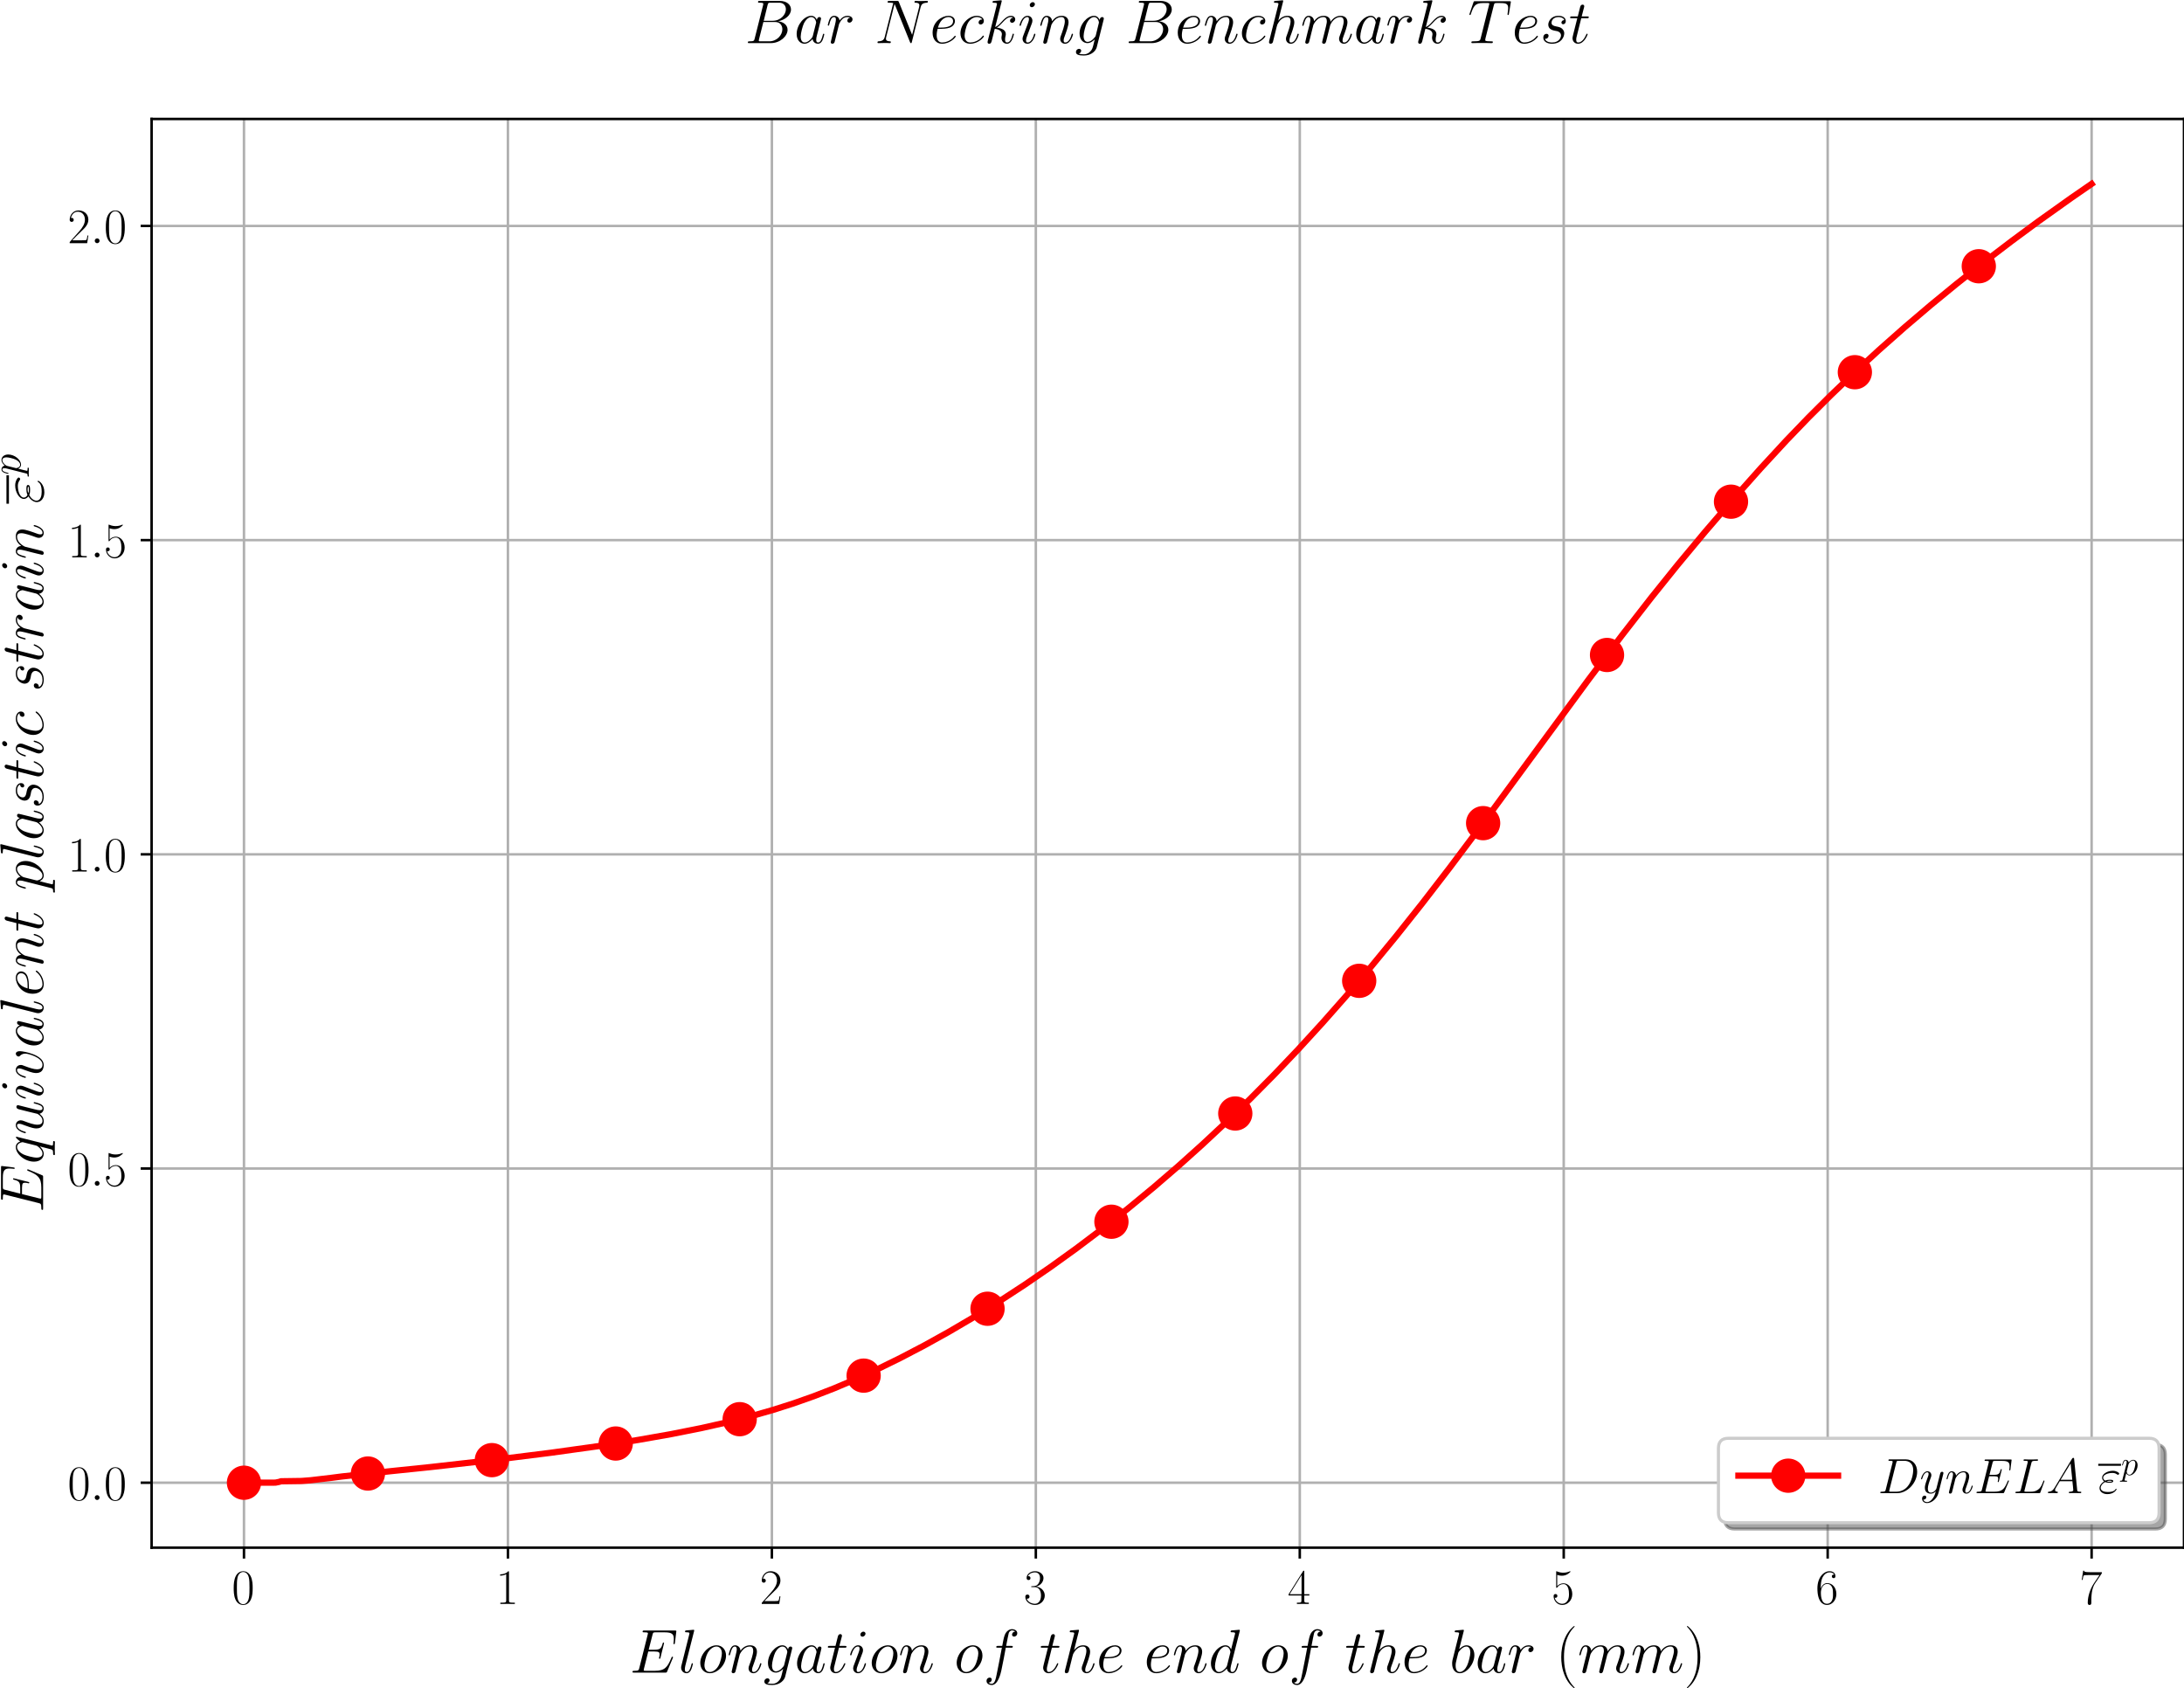 <?xml version="1.0" encoding="utf-8" standalone="no"?>
<!DOCTYPE svg PUBLIC "-//W3C//DTD SVG 1.1//EN"
  "http://www.w3.org/Graphics/SVG/1.1/DTD/svg11.dtd">
<!-- Created with matplotlib (https://matplotlib.org/) -->
<svg height="541.725pt" version="1.1" viewBox="0 0 700.958 541.725" width="700.958pt" xmlns="http://www.w3.org/2000/svg" xmlns:xlink="http://www.w3.org/1999/xlink">
 <defs>
  <style type="text/css">
*{stroke-linecap:butt;stroke-linejoin:round;}
  </style>
 </defs>
 <g id="figure_1">
  <g id="patch_1">
   <path d="M 0 541.725 
L 700.958 541.725 
L 700.958 -0 
L 0 -0 
z
" style="fill:#ffffff;"/>
  </g>
  <g id="axes_1">
   <g id="patch_2">
    <path d="M 48.656 496.665 
L 700.958 496.665 
L 700.958 38.177 
L 48.656 38.177 
z
" style="fill:#ffffff;"/>
   </g>
   <g id="matplotlib.axis_1">
    <g id="xtick_1">
     <g id="line2d_1">
      <path clip-path="url(#pd20a156968)" d="M 78.306 496.665 
L 78.306 38.177 
" style="fill:none;stroke:#b0b0b0;stroke-linecap:square;stroke-width:0.8;"/>
     </g>
     <g id="line2d_2">
      <defs>
       <path d="M 0 0 
L 0 3.5 
" id="m4da514618b" style="stroke:#000000;stroke-width:0.8;"/>
      </defs>
      <g>
       <use style="stroke:#000000;stroke-width:0.8;" x="78.306" xlink:href="#m4da514618b" y="496.665"/>
      </g>
     </g>
     <g id="text_1">
      <!-- $0$ -->
      <defs>
       <path d="M 42 31.844 
C 42 37.969 41.906 48.422 37.703 56.453 
C 34 63.484 28.094 66 22.906 66 
C 18.094 66 12 63.781 8.203 56.562 
C 4.203 49.016 3.797 39.672 3.797 31.844 
C 3.797 26.109 3.906 17.375 7 9.734 
C 11.297 -0.609 19 -2 22.906 -2 
C 27.5 -2 34.5 -0.109 38.594 9.438 
C 41.594 16.375 42 24.5 42 31.844 
z
M 22.906 -0.406 
C 16.5 -0.406 12.703 5.125 11.297 12.75 
C 10.203 18.688 10.203 27.328 10.203 32.953 
C 10.203 40.688 10.203 47.109 11.5 53.234 
C 13.406 61.781 19 64.391 22.906 64.391 
C 27 64.391 32.297 61.672 34.203 53.438 
C 35.5 47.719 35.594 40.984 35.594 32.953 
C 35.594 26.422 35.594 18.375 34.406 12.453 
C 32.297 1.5 26.406 -0.406 22.906 -0.406 
z
" id="CMR17-48"/>
      </defs>
      <g transform="translate(74.404 514.735)scale(0.16 -0.16)">
       <use transform="scale(0.996)" xlink:href="#CMR17-48"/>
      </g>
     </g>
    </g>
    <g id="xtick_2">
     <g id="line2d_3">
      <path clip-path="url(#pd20a156968)" d="M 163.021 496.665 
L 163.021 38.177 
" style="fill:none;stroke:#b0b0b0;stroke-linecap:square;stroke-width:0.8;"/>
     </g>
     <g id="line2d_4">
      <g>
       <use style="stroke:#000000;stroke-width:0.8;" x="163.021" xlink:href="#m4da514618b" y="496.665"/>
      </g>
     </g>
     <g id="text_2">
      <!-- $1$ -->
      <defs>
       <path d="M 26.594 63.797 
C 26.594 65.891 26.5 66 25.094 66 
C 21.203 61.359 15.297 59.891 9.703 59.688 
C 9.406 59.688 8.906 59.688 8.797 59.5 
C 8.703 59.297 8.703 59.094 8.703 57 
C 11.797 57 17 57.594 21 59.984 
L 21 7.297 
C 21 3.797 20.797 2.594 12.203 2.594 
L 9.203 2.594 
L 9.203 0 
C 14 0.094 19 0.188 23.797 0.188 
C 28.594 0.188 33.594 0.094 38.406 0 
L 38.406 2.594 
L 35.406 2.594 
C 26.797 2.594 26.594 3.688 26.594 7.297 
z
" id="CMR17-49"/>
      </defs>
      <g transform="translate(159.119 514.735)scale(0.16 -0.16)">
       <use transform="scale(0.996)" xlink:href="#CMR17-49"/>
      </g>
     </g>
    </g>
    <g id="xtick_3">
     <g id="line2d_5">
      <path clip-path="url(#pd20a156968)" d="M 247.735 496.665 
L 247.735 38.177 
" style="fill:none;stroke:#b0b0b0;stroke-linecap:square;stroke-width:0.8;"/>
     </g>
     <g id="line2d_6">
      <g>
       <use style="stroke:#000000;stroke-width:0.8;" x="247.735" xlink:href="#m4da514618b" y="496.665"/>
      </g>
     </g>
     <g id="text_3">
      <!-- $2$ -->
      <defs>
       <path d="M 41.703 15.469 
L 39.906 15.469 
C 38.906 8.391 38.094 7.188 37.703 6.594 
C 37.203 5.797 30 5.797 28.594 5.797 
L 9.406 5.797 
C 13 9.688 20 16.766 28.5 24.938 
C 34.594 30.719 41.703 37.5 41.703 47.391 
C 41.703 59.188 32.297 66 21.797 66 
C 10.797 66 4.094 56.297 4.094 47.297 
C 4.094 43.391 7 42.891 8.203 42.891 
C 9.203 42.891 12.203 43.484 12.203 46.984 
C 12.203 50.094 9.594 51 8.203 51 
C 7.594 51 7 50.891 6.594 50.688 
C 8.5 59.188 14.297 63.391 20.406 63.391 
C 29.094 63.391 34.797 56.5 34.797 47.391 
C 34.797 38.703 29.703 31.219 24 24.734 
L 4.094 2.297 
L 4.094 0 
L 39.297 0 
z
" id="CMR17-50"/>
      </defs>
      <g transform="translate(243.833 514.735)scale(0.16 -0.16)">
       <use transform="scale(0.996)" xlink:href="#CMR17-50"/>
      </g>
     </g>
    </g>
    <g id="xtick_4">
     <g id="line2d_7">
      <path clip-path="url(#pd20a156968)" d="M 332.45 496.665 
L 332.45 38.177 
" style="fill:none;stroke:#b0b0b0;stroke-linecap:square;stroke-width:0.8;"/>
     </g>
     <g id="line2d_8">
      <g>
       <use style="stroke:#000000;stroke-width:0.8;" x="332.45" xlink:href="#m4da514618b" y="496.665"/>
      </g>
     </g>
     <g id="text_4">
      <!-- $3$ -->
      <defs>
       <path d="M 22.094 34 
C 31 34 34.906 26.141 34.906 17.094 
C 34.906 5.031 28.5 0.391 22.703 0.391 
C 17.406 0.391 8.797 3.016 6.094 10.797 
C 6.594 10.594 7.094 10.594 7.594 10.594 
C 10 10.594 11.797 12.188 11.797 14.797 
C 11.797 17.688 9.594 19 7.594 19 
C 5.906 19 3.297 18.188 3.297 14.484 
C 3.297 5.234 12.297 -2 22.906 -2 
C 34 -2 42.5 6.75 42.5 16.984 
C 42.5 26.844 34.5 34 25 35.094 
C 32.594 36.672 39.906 43.375 39.906 52.391 
C 39.906 60.25 32 66 23 66 
C 13.906 66 5.906 60.344 5.906 52.297 
C 5.906 48.797 8.5 48.188 9.797 48.188 
C 11.906 48.188 13.703 49.484 13.703 52.094 
C 13.703 54.688 11.906 56 9.797 56 
C 9.406 56 8.906 56 8.5 55.797 
C 11.406 62.484 19.297 63.688 22.797 63.688 
C 26.297 63.688 32.906 61.969 32.906 52.297 
C 32.906 49.484 32.5 44.547 29.094 40.219 
C 26.094 36.391 22.703 36.188 19.406 35.891 
C 18.906 35.891 16.594 35.688 16.203 35.688 
C 15.5 35.594 15.094 35.5 15.094 34.797 
C 15.094 34.094 15.203 34 17.203 34 
z
" id="CMR17-51"/>
      </defs>
      <g transform="translate(328.548 514.735)scale(0.16 -0.16)">
       <use transform="scale(0.996)" xlink:href="#CMR17-51"/>
      </g>
     </g>
    </g>
    <g id="xtick_5">
     <g id="line2d_9">
      <path clip-path="url(#pd20a156968)" d="M 417.164 496.665 
L 417.164 38.177 
" style="fill:none;stroke:#b0b0b0;stroke-linecap:square;stroke-width:0.8;"/>
     </g>
     <g id="line2d_10">
      <g>
       <use style="stroke:#000000;stroke-width:0.8;" x="417.164" xlink:href="#m4da514618b" y="496.665"/>
      </g>
     </g>
     <g id="text_5">
      <!-- $4$ -->
      <defs>
       <path d="M 33.594 64.797 
C 33.594 66.891 33.5 67 31.703 67 
L 2 19.594 
L 2 17 
L 27.797 17 
L 27.797 7.188 
C 27.797 3.594 27.594 2.594 20.594 2.594 
L 18.703 2.594 
L 18.703 0 
C 21.906 0.188 27.297 0.188 30.703 0.188 
C 34.094 0.188 39.5 0.188 42.703 0 
L 42.703 2.594 
L 40.797 2.594 
C 33.797 2.594 33.594 3.594 33.594 7.188 
L 33.594 17 
L 43.797 17 
L 43.797 19.594 
L 33.594 19.594 
z
M 28.094 58.172 
L 28.094 19.594 
L 4 19.594 
z
" id="CMR17-52"/>
      </defs>
      <g transform="translate(413.262 514.735)scale(0.16 -0.16)">
       <use transform="scale(0.996)" xlink:href="#CMR17-52"/>
      </g>
     </g>
    </g>
    <g id="xtick_6">
     <g id="line2d_11">
      <path clip-path="url(#pd20a156968)" d="M 501.879 496.665 
L 501.879 38.177 
" style="fill:none;stroke:#b0b0b0;stroke-linecap:square;stroke-width:0.8;"/>
     </g>
     <g id="line2d_12">
      <g>
       <use style="stroke:#000000;stroke-width:0.8;" x="501.879" xlink:href="#m4da514618b" y="496.665"/>
      </g>
     </g>
     <g id="text_6">
      <!-- $5$ -->
      <defs>
       <path d="M 11.406 58.594 
C 12.406 58.188 16.5 56.891 20.703 56.891 
C 30 56.891 35.094 61.891 38 64.688 
C 38 65.484 38 66 37.406 66 
C 37.297 66 37.094 66 36.297 65.594 
C 32.797 64.094 28.703 63 23.703 63 
C 20.703 63 16.203 63.359 11.297 65.484 
C 10.203 66 10 66 9.906 66 
C 9.406 66 9.297 65.891 9.297 63.906 
L 9.297 34.859 
C 9.297 33.016 9.297 32.5 10.297 32.5 
C 10.797 32.5 11 32.703 11.5 33.422 
C 14.703 38.047 19.094 40 24.094 40 
C 27.594 40 35.094 37.734 35.094 20.203 
C 35.094 16.984 35.094 11.188 32.094 6.594 
C 29.594 2.484 25.703 0.391 21.406 0.391 
C 14.797 0.391 8.094 4.984 6.297 12.688 
C 6.703 12.594 7.5 12.391 7.906 12.391 
C 9.203 12.391 11.703 13.094 11.703 16.188 
C 11.703 18.891 9.797 20 7.906 20 
C 5.594 20 4.094 18.594 4.094 15.797 
C 4.094 7.094 11 -2 21.594 -2 
C 31.906 -2 41.703 6.891 41.703 19.797 
C 41.703 32.094 33.906 41.594 24.203 41.594 
C 19.094 41.594 14.797 39.688 11.406 36 
z
" id="CMR17-53"/>
      </defs>
      <g transform="translate(497.977 514.735)scale(0.16 -0.16)">
       <use transform="scale(0.996)" xlink:href="#CMR17-53"/>
      </g>
     </g>
    </g>
    <g id="xtick_7">
     <g id="line2d_13">
      <path clip-path="url(#pd20a156968)" d="M 586.594 496.665 
L 586.594 38.177 
" style="fill:none;stroke:#b0b0b0;stroke-linecap:square;stroke-width:0.8;"/>
     </g>
     <g id="line2d_14">
      <g>
       <use style="stroke:#000000;stroke-width:0.8;" x="586.594" xlink:href="#m4da514618b" y="496.665"/>
      </g>
     </g>
     <g id="text_7">
      <!-- $6$ -->
      <defs>
       <path d="M 10.594 34.344 
C 10.594 58 21.797 63.688 28.297 63.688 
C 30.406 63.688 35.5 63.266 37.5 59.094 
C 35.906 59.094 32.906 59.094 32.906 55.594 
C 32.906 52.891 35.094 52 36.5 52 
C 37.406 52 40.094 52.391 40.094 55.797 
C 40.094 62.297 35.094 66 28.203 66 
C 16.297 66 3.797 53.297 3.797 31.422 
C 3.797 4.016 15.094 -2 23.094 -2 
C 32.797 -2 42 6.734 42 20.234 
C 42 32.828 33.906 42 23.703 42 
C 17.594 42 13.094 37.969 10.594 30.922 
z
M 23.094 0.391 
C 10.797 0.391 10.797 18.938 10.797 22.656 
C 10.797 29.906 14.203 40.391 23.5 40.391 
C 25.203 40.391 30.094 40.391 33.406 33.438 
C 35.203 29.516 35.203 25.375 35.203 20.344 
C 35.203 14.906 35.203 10.875 33.094 6.844 
C 30.906 2.703 27.703 0.391 23.094 0.391 
z
" id="CMR17-54"/>
      </defs>
      <g transform="translate(582.692 514.735)scale(0.16 -0.16)">
       <use transform="scale(0.996)" xlink:href="#CMR17-54"/>
      </g>
     </g>
    </g>
    <g id="xtick_8">
     <g id="line2d_15">
      <path clip-path="url(#pd20a156968)" d="M 671.308 496.665 
L 671.308 38.177 
" style="fill:none;stroke:#b0b0b0;stroke-linecap:square;stroke-width:0.8;"/>
     </g>
     <g id="line2d_16">
      <g>
       <use style="stroke:#000000;stroke-width:0.8;" x="671.308" xlink:href="#m4da514618b" y="496.665"/>
      </g>
     </g>
     <g id="text_8">
      <!-- $7$ -->
      <defs>
       <path d="M 45.094 61.797 
L 45.094 64 
L 21.594 64 
C 9.906 64 9.703 65.094 9.297 67 
L 7.5 67 
L 4.594 48.5 
L 6.406 48.5 
C 6.703 50.406 7.406 55.5 8.594 57.391 
C 9.203 58.188 16.594 58.188 18.297 58.188 
L 40.297 58.188 
L 29.203 41.719 
C 21.797 30.641 16.703 15.672 16.703 2.594 
C 16.703 1.391 16.703 -2 20.297 -2 
C 23.906 -2 23.906 1.391 23.906 2.688 
L 23.906 7.281 
C 23.906 23.656 26.703 34.438 31.297 41.312 
z
" id="CMR17-55"/>
      </defs>
      <g transform="translate(667.406 514.735)scale(0.16 -0.16)">
       <use transform="scale(0.996)" xlink:href="#CMR17-55"/>
      </g>
     </g>
    </g>
    <g id="text_9">
     <!-- $Elongation\ of\ the\ end\ of\ the\ bar\ (mm)$ -->
     <defs>
      <path d="M 69.5 23.266 
C 69.594 23.562 69.906 24.266 69.906 24.656 
C 69.906 25.172 69.5 25.672 68.906 25.672 
C 68.5 25.672 68.297 25.562 68 25.266 
C 67.797 25.172 67.797 24.969 66.906 22.953 
C 61 8.906 56.703 2.891 40.703 2.891 
L 26.094 2.891 
C 24.703 2.891 24.5 2.891 23.906 3 
C 22.797 3.094 22.703 3.297 22.703 4.094 
C 22.703 4.797 22.906 5.406 23.094 6.297 
L 30 34 
L 39.906 34 
C 47.703 34 48.297 32.281 48.297 29.281 
C 48.297 28.281 48.297 27.375 47.594 24.359 
C 47.406 23.969 47.297 23.562 47.297 23.266 
C 47.297 22.562 47.797 22.25 48.406 22.25 
C 49.297 22.25 49.406 22.953 49.797 24.359 
L 55.5 47.438 
C 55.5 47.938 55.094 48.422 54.5 48.422 
C 53.594 48.422 53.5 48.031 53.094 46.656 
C 51.094 39.062 49.094 36.891 40.203 36.891 
L 30.703 36.891 
L 36.906 61.141 
C 37.797 64.594 38 64.891 42.094 64.891 
L 56.406 64.891 
C 68.703 64.891 71.203 61.641 71.203 54.141 
C 71.203 54.047 71.203 51.281 70.797 48.031 
C 70.703 47.641 70.594 47.047 70.594 46.844 
C 70.594 46.062 71.094 45.766 71.703 45.766 
C 72.406 45.766 72.797 46.156 73 47.938 
L 75.094 65.188 
C 75.094 65.484 75.297 66.484 75.297 66.688 
C 75.297 67.797 74.406 67.797 72.594 67.797 
L 23.797 67.797 
C 21.906 67.797 20.906 67.797 20.906 65.984 
C 20.906 64.891 21.594 64.891 23.297 64.891 
C 29.5 64.891 29.5 64.203 29.5 63.109 
C 29.5 62.625 29.406 62.234 29.094 61.141 
L 15.594 7.406 
C 14.703 3.891 14.5 2.891 7.5 2.891 
C 5.594 2.891 4.594 2.891 4.594 1.094 
C 4.594 0 5.203 0 7.203 0 
L 57.406 0 
C 59.594 0 59.703 0.094 60.406 1.688 
z
" id="CMMI12-69"/>
      <path d="M 25.406 66.484 
C 25.5 66.891 25.703 67.484 25.703 67.984 
C 25.703 69 24.703 69 24.5 69 
C 24.406 69 20.797 68.688 19 68.484 
C 17.297 68.391 15.797 68.188 14 68.094 
C 11.594 67.891 10.906 67.797 10.906 65.984 
C 10.906 64.984 11.906 64.984 12.906 64.984 
C 18 64.984 18 64.094 18 63.109 
C 18 62.703 18 62.516 17.5 60.719 
L 5.094 11.422 
C 4.797 10.328 4.594 9.531 4.594 7.953 
C 4.594 2.984 8.297 -1 13.406 -1 
C 16.703 -1 18.906 1.188 20.5 4.266 
C 22.203 7.547 23.594 13.812 23.594 14.203 
C 23.594 14.703 23.203 15.109 22.594 15.109 
C 21.703 15.109 21.594 14.609 21.203 13.109 
C 19.406 6.266 17.594 1 13.594 1 
C 10.594 1 10.594 4.172 10.594 5.562 
C 10.594 5.969 10.594 8.047 11.297 10.828 
z
" id="CMMI12-108"/>
      <path d="M 45.594 27.422 
C 45.594 36.906 39.406 44 30.297 44 
C 17.094 44 4.094 29.625 4.094 15.562 
C 4.094 6.078 10.297 -1 19.406 -1 
C 32.703 -1 45.594 13.359 45.594 27.422 
z
M 19.5 1 
C 14.5 1 10.797 4.984 10.797 11.969 
C 10.797 16.562 13.203 26.734 16 31.719 
C 20.5 39.406 26.094 41.984 30.203 41.984 
C 35.094 41.984 38.906 38 38.906 31.016 
C 38.906 27.031 36.797 16.359 33 10.266 
C 28.906 3.594 23.406 1 19.5 1 
z
" id="CMMI12-111"/>
      <path d="M 20.594 29.219 
C 20.797 29.828 23.297 34.812 27 38 
C 29.594 40.391 33 41.984 36.906 41.984 
C 40.906 41.984 42.297 39 42.297 35.016 
C 42.297 29.328 38.203 17.953 36.203 12.562 
C 35.297 10.172 34.797 8.875 34.797 7.078 
C 34.797 2.594 37.906 -1 42.703 -1 
C 52 -1 55.5 13.656 55.5 14.266 
C 55.5 14.766 55.094 15.156 54.5 15.156 
C 53.594 15.156 53.5 14.859 53 13.156 
C 50.703 4.984 46.906 1 43 1 
C 42 1 40.406 1.094 40.406 4.281 
C 40.406 6.781 41.5 9.766 42.094 11.172 
C 44.094 16.656 48.297 27.828 48.297 33.516 
C 48.297 39.5 44.797 44 37.203 44 
C 28.297 44 23.594 37.703 21.797 35.203 
C 21.5 40.891 17.406 44 13 44 
C 9.797 44 7.594 42.094 5.906 38.703 
C 4.094 35.109 2.703 29.125 2.703 28.719 
C 2.703 28.328 3.094 27.828 3.797 27.828 
C 4.594 27.828 4.703 27.922 5.297 30.219 
C 6.906 36.312 8.703 41.984 12.703 41.984 
C 15 41.984 15.797 40.391 15.797 37.406 
C 15.797 35.203 14.797 31.312 14.094 28.234 
L 11.297 17.453 
C 10.906 15.562 9.797 11.062 9.297 9.266 
C 8.594 6.672 7.5 1.984 7.5 1.484 
C 7.5 0.094 8.594 -1 10.094 -1 
C 11.297 -1 12.703 -0.406 13.5 1.094 
C 13.703 1.594 14.594 5.078 15.094 7.078 
L 17.297 16.062 
z
" id="CMMI12-110"/>
      <path d="M 33.797 12.672 
C 33.406 11.062 33.203 10.672 31.906 9.172 
C 27.797 3.891 23.594 2 20.5 2 
C 17.203 2 14.094 4.578 14.094 11.469 
C 14.094 16.75 17.094 27.922 19.297 32.422 
C 22.203 38 26.703 41.984 30.906 41.984 
C 37.5 41.984 38.797 33.812 38.797 33.219 
L 38.5 31.812 
z
M 40 37.406 
C 38.703 40.297 35.906 44 30.906 44 
C 20 44 7.594 30.328 7.594 15.453 
C 7.594 5.078 13.906 0 20.297 0 
C 25.594 0 30.297 4.188 32.094 6.188 
L 29.906 -2.75 
C 28.5 -8.125 27.906 -10.578 24.297 -14 
C 20.203 -18 16.406 -18 14.203 -18 
C 11.203 -18 8.703 -17.812 6.203 -17.031 
C 9.406 -16.156 10.203 -13.406 10.203 -12.328 
C 10.203 -10.766 9 -9.203 6.797 -9.203 
C 4.406 -9.203 1.797 -11.156 1.797 -14.391 
C 1.797 -18.406 5.906 -20 14.406 -20 
C 27.297 -20 34 -11.844 35.297 -6.562 
L 46.406 37.906 
C 46.703 39.094 46.703 39.297 46.703 39.5 
C 46.703 40.891 45.594 42 44.094 42 
C 41.703 42 40.297 40 40 37.312 
z
" id="CMMI12-103"/>
      <path d="M 30.094 11.859 
C 29.594 10.172 29.594 9.969 28.203 8.078 
C 26 5.281 21.594 1 16.906 1 
C 12.797 1 10.5 4.688 10.5 10.562 
C 10.5 16.062 13.594 27.234 15.5 31.422 
C 18.906 38.406 23.594 41.984 27.5 41.984 
C 34.094 41.984 35.406 33.812 35.406 33.016 
C 35.406 32.922 35.094 31.625 35 31.422 
z
M 36.5 37.406 
C 35.406 40 32.703 44 27.5 44 
C 16.203 44 4 29.422 4 14.656 
C 4 4.781 9.797 -1 16.594 -1 
C 22.094 -1 26.797 3.281 29.594 6.578 
C 30.594 0.688 35.297 -1 38.297 -1 
C 41.297 -1 43.703 0.797 45.5 4.375 
C 47.094 7.75 48.5 13.828 48.5 14.219 
C 48.5 14.719 48.094 15.125 47.5 15.125 
C 46.594 15.125 46.5 14.625 46.094 13.125 
C 44.594 7.266 42.703 1 38.594 1 
C 35.703 1 35.5 3.578 35.5 5.562 
C 35.5 7.859 35.797 8.953 36.703 12.828 
C 37.406 15.312 37.906 17.5 38.703 20.391 
C 42.406 35.312 43.297 38.891 43.297 39.5 
C 43.297 40.891 42.203 42 40.703 42 
C 37.5 42 36.703 38.5 36.5 37.312 
z
" id="CMMI12-97"/>
      <path d="M 20.094 40.094 
L 29.297 40.094 
C 31.203 40.094 32.203 40.094 32.203 41.891 
C 32.203 43 31.594 43 29.594 43 
L 20.797 43 
L 24.5 57.25 
C 24.906 58.625 24.906 58.812 24.906 59.5 
C 24.906 61.094 23.594 62 22.297 62 
C 21.5 62 19.203 61.688 18.406 58.531 
L 14.5 43 
L 5.094 43 
C 3.094 43 2.203 43 2.203 41.094 
C 2.203 40.094 2.906 40.094 4.797 40.094 
L 13.703 40.094 
L 7.094 13.766 
C 6.297 10.266 6 9.266 6 7.969 
C 6 3.281 9.297 -1 14.906 -1 
C 25 -1 30.406 13.562 30.406 14.266 
C 30.406 14.859 30 15.156 29.406 15.156 
C 29.203 15.156 28.797 15.156 28.594 14.75 
C 28.5 14.656 28.406 14.562 27.703 12.969 
C 25.594 7.969 21 1 15.203 1 
C 12.203 1 12 3.484 12 5.688 
C 12 5.781 12 7.672 12.297 8.875 
z
" id="CMMI12-116"/>
      <path d="M 28.297 14.266 
C 28.297 14.766 27.906 15.156 27.297 15.156 
C 26.406 15.156 26.297 14.859 25.797 13.156 
C 23.203 4.078 19.094 1 15.797 1 
C 14.594 1 13.203 1.297 13.203 4.281 
C 13.203 6.984 14.406 9.969 15.5 12.969 
L 22.5 31.516 
C 22.797 32.312 23.5 34.109 23.5 36.016 
C 23.5 40.203 20.5 44 15.594 44 
C 6.406 44 2.703 29.531 2.703 28.719 
C 2.703 28.328 3.094 27.828 3.797 27.828 
C 4.703 27.828 4.797 28.234 5.203 29.625 
C 7.594 38 11.406 41.984 15.297 41.984 
C 16.203 41.984 17.906 41.891 17.906 38.703 
C 17.906 36.109 16.594 32.812 15.797 30.625 
L 8.797 12.062 
C 8.203 10.469 7.594 8.875 7.594 7.078 
C 7.594 2.594 10.703 -1 15.5 -1 
C 24.703 -1 28.297 13.562 28.297 14.266 
z
M 27.5 62.688 
C 27.5 64.188 26.297 66 24.094 66 
C 21.797 66 19.203 63.797 19.203 61.188 
C 19.203 58.688 21.297 57.891 22.5 57.891 
C 25.203 57.891 27.5 60.484 27.5 62.688 
z
" id="CMMI12-105"/>
      <path d="M 44.594 40.094 
C 46.594 40.094 47.406 40.094 47.406 41.984 
C 47.406 43 46.594 43 44.797 43 
L 36.703 43 
C 38.594 53.094 40 60.094 40.797 63.297 
C 41.406 65.688 43.5 67.984 46.094 67.984 
C 48.203 67.984 50.297 67.094 51.297 66.188 
C 47.406 65.797 46.203 62.891 46.203 61.188 
C 46.203 59.188 47.703 58 49.594 58 
C 51.594 58 54.594 59.688 54.594 63.5 
C 54.594 67.688 50.406 70 46 70 
C 41.703 70 37.5 66.797 35.5 62.891 
C 33.703 59.391 32.703 55.828 30.406 43 
L 23.703 43 
C 21.797 43 20.797 43 20.797 41.188 
C 20.797 40.094 21.406 40.094 23.406 40.094 
L 29.797 40.094 
C 28 30.891 23.906 8.516 21.594 -2.062 
C 19.906 -10.703 18.406 -18 13.406 -18 
C 13.094 -18 10.203 -18 8.406 -16.109 
C 13.5 -15.703 13.5 -11.312 13.5 -11.203 
C 13.5 -9.203 12 -8 10.094 -8 
C 8.094 -8 5.094 -9.703 5.094 -13.516 
C 5.094 -17.812 9.5 -20 13.406 -20 
C 23.594 -20 27.797 -1.766 28.906 3.172 
C 30.703 10.797 35.594 37.125 36.094 40.094 
z
" id="CMMI12-102"/>
      <path d="M 28.094 66.484 
C 28.203 66.891 28.406 67.484 28.406 67.984 
C 28.406 69 27.406 69 27.203 69 
C 27.094 69 22.203 68.594 21.703 68.484 
C 20 68.391 18.5 68.188 16.703 68.094 
C 14.203 67.891 13.5 67.797 13.5 65.984 
C 13.5 64.984 14.297 64.984 15.703 64.984 
C 20.594 64.984 20.703 64.109 20.703 63.125 
C 20.703 62.531 20.5 61.734 20.406 61.438 
L 5.906 3.891 
C 5.5 2.391 5.5 2.188 5.5 1.594 
C 5.5 -0.609 7.203 -1 8.203 -1 
C 9.906 -1 11.203 0.297 11.703 1.391 
L 16.203 19.453 
C 16.703 21.641 17.297 23.734 17.797 25.938 
C 18.906 30.125 18.906 30.219 20.797 33.109 
C 22.703 36.016 27.203 41.984 34.906 41.984 
C 38.906 41.984 40.297 39 40.297 35.016 
C 40.297 29.422 36.406 18.547 34.203 12.562 
C 33.297 10.172 32.797 8.875 32.797 7.078 
C 32.797 2.594 35.906 -1 40.703 -1 
C 50 -1 53.5 13.656 53.5 14.266 
C 53.5 14.766 53.094 15.156 52.5 15.156 
C 51.594 15.156 51.5 14.859 51 13.156 
C 48.703 5.188 45 1 41 1 
C 40 1 38.406 1.094 38.406 4.281 
C 38.406 6.875 39.594 10.078 40 11.172 
C 41.797 15.953 46.297 27.734 46.297 33.516 
C 46.297 39.5 42.797 44 35.203 44 
C 29.5 44 24.5 41.297 20.406 36.109 
z
" id="CMMI12-104"/>
      <path d="M 17.906 23 
C 20.594 23 27.406 23.188 32.203 25 
C 39.797 27.906 40.5 33.75 40.5 35.547 
C 40.5 39.984 36.703 44 30.094 44 
C 19.594 44 4.5 34.453 4.5 16.656 
C 4.5 6.25 10.5 -1 19.594 -1 
C 33.203 -1 41.797 9.516 41.797 10.797 
C 41.797 11.391 41.203 11.891 40.797 11.891 
C 40.5 11.891 40.406 11.797 39.5 10.906 
C 33.094 2.484 23.594 1 19.797 1 
C 14.094 1 11.094 5.453 11.094 12.781 
C 11.094 14.172 11.094 16.656 12.594 23 
z
M 13.094 25 
C 17.406 40.484 26.906 41.984 30.094 41.984 
C 34.5 41.984 37.5 39.375 37.5 35.547 
C 37.5 25 21.5 25 17.297 25 
z
" id="CMMI12-101"/>
      <path d="M 50.297 66.484 
C 50.406 66.891 50.594 67.484 50.594 67.984 
C 50.594 69 49.594 69 49.406 69 
C 49.297 69 44.406 68.594 43.906 68.484 
C 42.203 68.391 40.703 68.188 38.906 68.094 
C 36.406 67.891 35.703 67.797 35.703 65.984 
C 35.703 64.984 36.5 64.984 37.906 64.984 
C 42.797 64.984 42.906 64.109 42.906 63.125 
C 42.906 62.531 42.703 61.734 42.594 61.438 
L 36.5 37.406 
C 35.406 40 32.703 44 27.5 44 
C 16.203 44 4 29.422 4 14.656 
C 4 4.781 9.797 -1 16.594 -1 
C 22.094 -1 26.797 3.281 29.594 6.578 
C 30.594 0.688 35.297 -1 38.297 -1 
C 41.297 -1 43.703 0.797 45.5 4.391 
C 47.094 7.781 48.5 13.859 48.5 14.266 
C 48.5 14.766 48.094 15.156 47.5 15.156 
C 46.594 15.156 46.5 14.656 46.094 13.156 
C 44.594 7.281 42.703 1 38.594 1 
C 35.703 1 35.5 3.594 35.5 5.578 
C 35.5 5.984 35.5 8.078 36.203 10.875 
z
M 30.094 11.859 
C 29.594 10.172 29.594 9.969 28.203 8.078 
C 26 5.281 21.594 1 16.906 1 
C 12.797 1 10.5 4.688 10.5 10.562 
C 10.5 16.062 13.594 27.234 15.5 31.422 
C 18.906 38.406 23.594 41.984 27.5 41.984 
C 34.094 41.984 35.406 33.812 35.406 33.016 
C 35.406 32.922 35.094 31.625 35 31.422 
z
" id="CMMI12-100"/>
      <path d="M 23.094 66.484 
C 23.203 66.891 23.406 67.484 23.406 67.984 
C 23.406 69 22.406 69 22.203 69 
C 22.094 69 18.5 68.688 16.703 68.484 
C 15 68.391 13.5 68.188 11.703 68.094 
C 9.297 67.891 8.594 67.797 8.594 65.984 
C 8.594 64.984 9.594 64.984 10.594 64.984 
C 15.703 64.984 15.703 64.109 15.703 63.125 
C 15.703 62.422 14.906 59.562 14.5 57.797 
L 12.094 48.328 
C 11.094 44.391 5.406 21.75 5 19.953 
C 4.5 17.453 4.5 15.75 4.5 14.453 
C 4.5 4.281 10.203 -1 16.703 -1 
C 28.297 -1 40.297 13.859 40.297 28.328 
C 40.297 37.5 35.094 44 27.594 44 
C 22.406 44 17.703 39.703 15.797 37.703 
z
M 16.797 1 
C 13.594 1 10.094 3.391 10.094 11.172 
C 10.094 14.453 10.406 16.359 12.203 23.344 
C 12.5 24.641 14.094 31.016 14.5 32.312 
C 14.703 33.109 20.594 41.984 27.406 41.984 
C 31.797 41.984 33.797 37.609 33.797 32.422 
C 33.797 27.625 31 16.359 28.5 11.172 
C 26 5.781 21.406 1 16.797 1 
z
" id="CMMI12-98"/>
      <path d="M 38.906 41.141 
C 35.797 40.594 34.203 38.391 34.203 36.188 
C 34.203 33.797 36.094 32.984 37.5 32.984 
C 40.297 32.984 42.594 35.391 42.594 38.391 
C 42.594 41.422 39.5 44 34.5 44 
C 30.5 44 25.906 42.188 21.703 36.484 
C 21 41.562 17 44 13 44 
C 9.094 44 7.094 41.281 5.906 39.188 
C 4.203 35.594 2.703 29.562 2.703 29.062 
C 2.703 28.656 3.094 28.141 3.797 28.141 
C 4.594 28.141 4.703 28.25 5.297 30.578 
C 6.797 36.594 8.703 41.984 12.703 41.984 
C 15.094 41.984 15.797 40.688 15.797 37.797 
C 15.797 35.594 14.797 31.688 14.094 28.547 
L 11.297 17.656 
C 10.906 15.734 9.797 11.188 9.297 9.375 
C 8.594 6.75 7.5 2 7.5 1.5 
C 7.5 0.094 8.594 -1 10.094 -1 
C 11.203 -1 13.094 -0.312 13.703 1.703 
C 14 2.5 17.703 17.75 18.297 20.078 
C 18.797 22.297 19.406 24.406 19.906 26.641 
C 20.297 28.047 20.703 29.656 21 30.969 
C 21.297 31.875 24 36.797 26.5 38.984 
C 27.703 40.094 30.297 41.984 34.406 41.984 
C 36 41.984 37.594 41.781 38.906 41.141 
z
" id="CMMI12-114"/>
      <path d="M 30.594 -24.406 
C 30.594 -24.312 30.594 -24.109 30.297 -23.812 
C 25.703 -19.109 13.406 -6.297 13.406 24.938 
C 13.406 56.172 25.5 68.875 30.406 73.891 
C 30.406 73.984 30.594 74.188 30.594 74.484 
C 30.594 74.797 30.297 75 29.906 75 
C 28.797 75 20.297 67.578 15.406 56.562 
C 10.406 45.453 9 34.656 9 25.047 
C 9 17.828 9.703 5.625 15.703 -7.297 
C 20.5 -17.703 28.703 -25 29.906 -25 
C 30.406 -25 30.594 -24.812 30.594 -24.406 
z
" id="CMR17-40"/>
      <path d="M 20.594 29.219 
C 20.797 29.828 23.297 34.812 27 38 
C 29.594 40.391 33 41.984 36.906 41.984 
C 40.906 41.984 42.297 39 42.297 35.016 
C 42.297 34.406 42.297 32.422 41.094 27.734 
L 38.594 17.453 
C 37.797 14.453 35.906 7.078 35.703 5.984 
C 35.297 4.484 34.703 1.891 34.703 1.484 
C 34.703 0.094 35.797 -1 37.297 -1 
C 40.297 -1 40.797 1.297 41.703 4.891 
L 47.703 28.719 
C 47.906 29.531 53.094 41.984 64.094 41.984 
C 68.094 41.984 69.5 39 69.5 35.016 
C 69.5 29.422 65.594 18.547 63.406 12.562 
C 62.5 10.172 62 8.875 62 7.078 
C 62 2.594 65.094 -1 69.906 -1 
C 79.203 -1 82.703 13.656 82.703 14.266 
C 82.703 14.766 82.297 15.156 81.703 15.156 
C 80.797 15.156 80.703 14.859 80.203 13.156 
C 77.906 5.188 74.203 1 70.203 1 
C 69.203 1 67.594 1.094 67.594 4.281 
C 67.594 6.875 68.797 10.078 69.203 11.172 
C 71 15.953 75.5 27.734 75.5 33.516 
C 75.5 39.5 72 44 64.406 44 
C 57.703 44 52.297 40.203 48.297 34.312 
C 48 39.703 44.703 44 37.203 44 
C 28.297 44 23.594 37.703 21.797 35.203 
C 21.5 40.891 17.406 44 13 44 
C 10.094 44 7.797 42.594 5.906 38.797 
C 4.094 35.203 2.703 29.125 2.703 28.719 
C 2.703 28.328 3.094 27.828 3.797 27.828 
C 4.594 27.828 4.703 27.922 5.297 30.219 
C 6.797 36.109 8.703 41.984 12.703 41.984 
C 15 41.984 15.797 40.391 15.797 37.406 
C 15.797 35.203 14.797 31.312 14.094 28.234 
L 11.297 17.453 
C 10.906 15.562 9.797 11.062 9.297 9.266 
C 8.594 6.672 7.5 1.984 7.5 1.484 
C 7.5 0.094 8.594 -1 10.094 -1 
C 11.297 -1 12.703 -0.406 13.5 1.094 
C 13.703 1.594 14.594 5.078 15.094 7.078 
L 17.297 16.062 
z
" id="CMMI12-109"/>
      <path d="M 26.297 24.938 
C 26.297 32.141 25.594 44.359 19.594 57.266 
C 14.797 67.688 6.594 75 5.406 75 
C 5.094 75 4.703 74.891 4.703 74.391 
C 4.703 74.188 4.797 74.094 4.906 73.891 
C 9.703 68.875 21.906 56.172 21.906 25.047 
C 21.906 -6.188 9.797 -18.906 4.906 -23.906 
C 4.797 -24.109 4.703 -24.203 4.703 -24.406 
C 4.703 -24.906 5.094 -25 5.406 -25 
C 6.5 -25 15 -17.609 19.906 -6.594 
C 24.906 4.516 26.297 15.328 26.297 24.938 
z
" id="CMR17-41"/>
     </defs>
     <g transform="translate(202.08 536.76)scale(0.2 -0.2)">
      <use transform="scale(0.996)" xlink:href="#CMMI12-69"/>
      <use transform="translate(78.052 0)scale(0.996)" xlink:href="#CMMI12-108"/>
      <use transform="translate(109.3 0)scale(0.996)" xlink:href="#CMMI12-111"/>
      <use transform="translate(156.195 0)scale(0.996)" xlink:href="#CMMI12-110"/>
      <use transform="translate(214.425 0)scale(0.996)" xlink:href="#CMMI12-103"/>
      <use transform="translate(264.711 0)scale(0.996)" xlink:href="#CMMI12-97"/>
      <use transform="translate(315.919 0)scale(0.996)" xlink:href="#CMMI12-116"/>
      <use transform="translate(351.145 0)scale(0.996)" xlink:href="#CMMI12-105"/>
      <use transform="translate(384.424 0)scale(0.996)" xlink:href="#CMMI12-111"/>
      <use transform="translate(431.319 0)scale(0.996)" xlink:href="#CMMI12-110"/>
      <use transform="translate(520.778 0)scale(0.996)" xlink:href="#CMMI12-111"/>
      <use transform="translate(567.673 0)scale(0.996)" xlink:href="#CMMI12-102"/>
      <use transform="translate(657.623 0)scale(0.996)" xlink:href="#CMMI12-116"/>
      <use transform="translate(692.849 0)scale(0.996)" xlink:href="#CMMI12-104"/>
      <use transform="translate(749.004 0)scale(0.996)" xlink:href="#CMMI12-101"/>
      <use transform="translate(825.445 0)scale(0.996)" xlink:href="#CMMI12-101"/>
      <use transform="translate(870.657 0)scale(0.996)" xlink:href="#CMMI12-110"/>
      <use transform="translate(928.887 0)scale(0.996)" xlink:href="#CMMI12-100"/>
      <use transform="translate(1010.805 0)scale(0.996)" xlink:href="#CMMI12-111"/>
      <use transform="translate(1057.701 0)scale(0.996)" xlink:href="#CMMI12-102"/>
      <use transform="translate(1147.65 0)scale(0.996)" xlink:href="#CMMI12-116"/>
      <use transform="translate(1182.876 0)scale(0.996)" xlink:href="#CMMI12-104"/>
      <use transform="translate(1239.031 0)scale(0.996)" xlink:href="#CMMI12-101"/>
      <use transform="translate(1315.472 0)scale(0.996)" xlink:href="#CMMI12-98"/>
      <use transform="translate(1356.948 0)scale(0.996)" xlink:href="#CMMI12-97"/>
      <use transform="translate(1408.156 0)scale(0.996)" xlink:href="#CMMI12-114"/>
      <use transform="translate(1486.055 0)scale(0.996)" xlink:href="#CMR17-40"/>
      <use transform="translate(1521.336 0)scale(0.996)" xlink:href="#CMMI12-109"/>
      <use transform="translate(1606.663 0)scale(0.996)" xlink:href="#CMMI12-109"/>
      <use transform="translate(1691.991 0)scale(0.996)" xlink:href="#CMR17-41"/>
     </g>
    </g>
   </g>
   <g id="matplotlib.axis_2">
    <g id="ytick_1">
     <g id="line2d_17">
      <path clip-path="url(#pd20a156968)" d="M 48.656 475.825 
L 700.958 475.825 
" style="fill:none;stroke:#b0b0b0;stroke-linecap:square;stroke-width:0.8;"/>
     </g>
     <g id="line2d_18">
      <defs>
       <path d="M 0 0 
L -3.5 0 
" id="m5198811de3" style="stroke:#000000;stroke-width:0.8;"/>
      </defs>
      <g>
       <use style="stroke:#000000;stroke-width:0.8;" x="48.656" xlink:href="#m5198811de3" y="475.825"/>
      </g>
     </g>
     <g id="text_10">
      <!-- $0.0$ -->
      <defs>
       <path d="M 18.406 4.797 
C 18.406 7.688 16 9.688 13.594 9.688 
C 10.703 9.688 8.703 7.297 8.703 4.891 
C 8.703 2 11.094 0 13.5 0 
C 16.406 0 18.406 2.391 18.406 4.797 
z
" id="CMMI12-58"/>
      </defs>
      <g transform="translate(21.713 481.36)scale(0.16 -0.16)">
       <use transform="scale(0.996)" xlink:href="#CMR17-48"/>
       <use transform="translate(45.69 0)scale(0.996)" xlink:href="#CMMI12-58"/>
       <use transform="translate(72.788 0)scale(0.996)" xlink:href="#CMR17-48"/>
      </g>
     </g>
    </g>
    <g id="ytick_2">
     <g id="line2d_19">
      <path clip-path="url(#pd20a156968)" d="M 48.656 374.995 
L 700.958 374.995 
" style="fill:none;stroke:#b0b0b0;stroke-linecap:square;stroke-width:0.8;"/>
     </g>
     <g id="line2d_20">
      <g>
       <use style="stroke:#000000;stroke-width:0.8;" x="48.656" xlink:href="#m5198811de3" y="374.995"/>
      </g>
     </g>
     <g id="text_11">
      <!-- $0.5$ -->
      <g transform="translate(21.713 380.53)scale(0.16 -0.16)">
       <use transform="scale(0.996)" xlink:href="#CMR17-48"/>
       <use transform="translate(45.69 0)scale(0.996)" xlink:href="#CMMI12-58"/>
       <use transform="translate(72.788 0)scale(0.996)" xlink:href="#CMR17-53"/>
      </g>
     </g>
    </g>
    <g id="ytick_3">
     <g id="line2d_21">
      <path clip-path="url(#pd20a156968)" d="M 48.656 274.165 
L 700.958 274.165 
" style="fill:none;stroke:#b0b0b0;stroke-linecap:square;stroke-width:0.8;"/>
     </g>
     <g id="line2d_22">
      <g>
       <use style="stroke:#000000;stroke-width:0.8;" x="48.656" xlink:href="#m5198811de3" y="274.165"/>
      </g>
     </g>
     <g id="text_12">
      <!-- $1.0$ -->
      <g transform="translate(21.713 279.7)scale(0.16 -0.16)">
       <use transform="scale(0.996)" xlink:href="#CMR17-49"/>
       <use transform="translate(45.69 0)scale(0.996)" xlink:href="#CMMI12-58"/>
       <use transform="translate(72.788 0)scale(0.996)" xlink:href="#CMR17-48"/>
      </g>
     </g>
    </g>
    <g id="ytick_4">
     <g id="line2d_23">
      <path clip-path="url(#pd20a156968)" d="M 48.656 173.335 
L 700.958 173.335 
" style="fill:none;stroke:#b0b0b0;stroke-linecap:square;stroke-width:0.8;"/>
     </g>
     <g id="line2d_24">
      <g>
       <use style="stroke:#000000;stroke-width:0.8;" x="48.656" xlink:href="#m5198811de3" y="173.335"/>
      </g>
     </g>
     <g id="text_13">
      <!-- $1.5$ -->
      <g transform="translate(21.713 178.87)scale(0.16 -0.16)">
       <use transform="scale(0.996)" xlink:href="#CMR17-49"/>
       <use transform="translate(45.69 0)scale(0.996)" xlink:href="#CMMI12-58"/>
       <use transform="translate(72.788 0)scale(0.996)" xlink:href="#CMR17-53"/>
      </g>
     </g>
    </g>
    <g id="ytick_5">
     <g id="line2d_25">
      <path clip-path="url(#pd20a156968)" d="M 48.656 72.505 
L 700.958 72.505 
" style="fill:none;stroke:#b0b0b0;stroke-linecap:square;stroke-width:0.8;"/>
     </g>
     <g id="line2d_26">
      <g>
       <use style="stroke:#000000;stroke-width:0.8;" x="48.656" xlink:href="#m5198811de3" y="72.505"/>
      </g>
     </g>
     <g id="text_14">
      <!-- $2.0$ -->
      <g transform="translate(21.713 78.04)scale(0.16 -0.16)">
       <use transform="scale(0.996)" xlink:href="#CMR17-50"/>
       <use transform="translate(45.69 0)scale(0.996)" xlink:href="#CMMI12-58"/>
       <use transform="translate(72.788 0)scale(0.996)" xlink:href="#CMR17-48"/>
      </g>
     </g>
    </g>
    <g id="text_15">
     <!-- $Equivalent\ plastic\ strain\ \overline{\varepsilon}^{p}$ -->
     <defs>
      <path d="M 44.094 42.984 
C 44.094 43.484 43.703 43.891 43.203 43.891 
C 42.406 43.891 38.5 40.297 36.594 36.812 
C 34.797 41.297 31.703 44 27.406 44 
C 16.094 44 3.906 29.422 3.906 14.656 
C 3.906 4.781 9.703 -1 16.5 -1 
C 21.797 -1 26.203 2.984 28.297 5.281 
L 28.406 5.188 
L 24.594 -9.578 
L 23.703 -13.094 
C 22.797 -16.016 21.297 -16.016 16.594 -16.109 
C 15.5 -16.109 14.5 -16.109 14.5 -18 
C 14.5 -18.703 15.094 -19 15.797 -19 
C 17.203 -19 19 -18.812 20.406 -18.812 
L 30.594 -18.812 
C 32.094 -18.812 33.797 -19 35.297 -19 
C 35.906 -19 37.094 -19 37.094 -17.109 
C 37.094 -16.109 36.297 -16.109 34.797 -16.109 
C 30.094 -16.109 29.797 -15.422 29.797 -14.641 
C 29.797 -14.156 29.906 -14.062 30.203 -12.797 
z
M 30 11.859 
C 29.5 10.172 29.5 9.969 28.094 8.078 
C 25.906 5.281 21.5 1 16.797 1 
C 12.703 1 10.406 4.688 10.406 10.562 
C 10.406 16.062 13.5 27.234 15.406 31.422 
C 18.797 38.406 23.5 41.984 27.406 41.984 
C 34 41.984 35.297 33.812 35.297 33.016 
C 35.297 32.922 35 31.625 34.906 31.422 
z
" id="CMMI12-113"/>
      <path d="M 34.094 5.781 
C 35.406 0.188 40.203 -1 42.594 -1 
C 45.797 -1 48.203 1.094 49.797 4.484 
C 51.5 8.078 52.797 13.953 52.797 14.266 
C 52.797 14.75 52.406 15.156 51.797 15.156 
C 50.906 15.156 50.797 14.656 50.406 13.156 
C 48.594 6.281 46.797 1 42.797 1 
C 39.797 1 39.797 4.281 39.797 5.578 
C 39.797 7.875 40.094 8.875 41.094 13.062 
C 41.797 15.75 42.5 18.453 43.094 21.234 
L 47.203 37.5 
C 47.906 40 47.906 40.188 47.906 40.484 
C 47.906 41.984 46.703 43 45.203 43 
C 42.297 43 41.594 40.484 41 38 
C 40 34.109 34.594 12.656 33.906 9.172 
C 33.797 9.172 29.906 1 22.594 1 
C 17.406 1 16.406 5.484 16.406 9.172 
C 16.406 14.859 19.203 22.844 21.797 29.531 
C 23 32.719 23.5 34.016 23.5 36.016 
C 23.5 40.297 20.406 44 15.594 44 
C 6.406 44 2.703 29.531 2.703 28.719 
C 2.703 28.328 3.094 27.828 3.797 27.828 
C 4.703 27.828 4.797 28.234 5.203 29.625 
C 7.594 38.203 11.5 41.984 15.297 41.984 
C 16.297 41.984 17.906 41.891 17.906 38.703 
C 17.906 36.109 16.797 33.219 15.297 29.422 
C 10.906 17.547 10.406 13.766 10.406 10.766 
C 10.406 0.594 18.094 -1 22.203 -1 
C 28.594 -1 32.094 3.391 34.094 5.781 
z
" id="CMMI12-117"/>
      <path d="M 45.703 37.312 
C 45.703 43.594 42.5 44 41.703 44 
C 39.297 44 37.094 41.594 37.094 39.594 
C 37.094 38.406 37.797 37.703 38.203 37.312 
C 39.203 36.406 41.797 33.719 41.797 28.531 
C 41.797 24.344 35.797 1 23.797 1 
C 17.703 1 16.5 6.078 16.5 9.766 
C 16.5 14.766 18.797 21.75 21.5 28.922 
C 23.094 33.016 23.5 34.016 23.5 36.016 
C 23.5 40.203 20.5 44 15.594 44 
C 6.406 44 2.703 29.531 2.703 28.719 
C 2.703 28.328 3.094 27.828 3.797 27.828 
C 4.703 27.828 4.797 28.234 5.203 29.625 
C 7.594 38.203 11.5 41.984 15.297 41.984 
C 16.203 41.984 17.906 41.984 17.906 38.703 
C 17.906 36.109 16.797 33.219 15.297 29.422 
C 10.5 16.656 10.5 13.562 10.5 11.172 
C 10.5 8.969 10.797 4.891 13.906 2.094 
C 17.5 -1 22.5 -1 23.406 -1 
C 40 -1 45.703 31.625 45.703 37.312 
z
" id="CMMI12-118"/>
      <path d="M 4.297 -12.406 
C 3.594 -15.328 3.203 -16.109 -0.906 -16.109 
C -2.109 -16.109 -3.109 -16.109 -3.109 -18 
C -3.109 -18.203 -3 -19 -1.906 -19 
C -0.609 -19 0.797 -18.812 2.094 -18.812 
L 6.406 -18.812 
C 8.5 -18.812 13.594 -19 15.703 -19 
C 16.297 -19 17.5 -19 17.5 -17.203 
C 17.5 -16.109 16.797 -16.109 15.094 -16.109 
C 10.5 -16.109 10.203 -15.422 10.203 -14.641 
C 10.203 -13.484 14.703 3.391 15.297 5.688 
C 16.406 2.891 19.094 -1 24.297 -1 
C 35.594 -1 47.797 13.656 47.797 28.328 
C 47.797 37.5 42.594 44 35.094 44 
C 28.703 44 23.297 37.797 22.203 36.406 
C 21.406 41.391 17.5 44 13.5 44 
C 10.594 44 8.297 42.594 6.406 38.797 
C 4.594 35.203 3.203 29.125 3.203 28.719 
C 3.203 28.328 3.594 27.828 4.297 27.828 
C 5.094 27.828 5.203 27.922 5.797 30.219 
C 7.297 36.109 9.203 41.984 13.203 41.984 
C 15.5 41.984 16.297 40.391 16.297 37.406 
C 16.297 35.016 16 34.016 15.594 32.219 
z
M 21.594 31.125 
C 22.297 33.906 25.094 36.812 26.703 38.203 
C 27.797 39.203 31.094 41.984 34.906 41.984 
C 39.297 41.984 41.297 37.609 41.297 32.422 
C 41.297 27.625 38.5 16.359 36 11.172 
C 33.5 5.781 28.906 1 24.297 1 
C 17.5 1 16.406 9.578 16.406 9.969 
C 16.406 10.266 16.594 11.062 16.703 11.562 
z
" id="CMMI12-112"/>
      <path d="M 22.797 20.156 
C 24.5 19.859 27.203 19.266 27.797 19.172 
C 29.094 18.766 33.594 17.172 33.594 12.391 
C 33.594 9.297 30.797 1 19.203 1 
C 17.094 1 9.594 1.297 7.594 6.984 
C 11.594 6.469 13.594 9.594 13.594 11.797 
C 13.594 13.891 12.203 15 10.203 15 
C 8 15 5.094 13.297 5.094 8.797 
C 5.094 2.75 11.094 -1 19.094 -1 
C 34.297 -1 38.797 10.391 38.797 15.594 
C 38.797 17.078 38.797 19.859 35.594 23.047 
C 33.094 25.422 30.703 25.922 25.297 27.016 
C 22.594 27.609 18.297 28.5 18.297 32.984 
C 18.297 34.984 20.094 41.984 29.594 41.984 
C 33.797 41.984 37.906 40.453 38.906 37 
C 34.5 37 34.297 33.188 34.297 33.094 
C 34.297 30.984 36.203 30.391 37.094 30.391 
C 38.5 30.391 41.297 31.484 41.297 35.688 
C 41.297 39.781 37.5 44 29.703 44 
C 16.594 44 13.094 33.891 13.094 29.797 
C 13.094 22.25 20.5 20.656 22.797 20.156 
z
" id="CMMI12-115"/>
      <path d="M 39.094 38 
C 37.203 38 36.297 38 34.906 36.797 
C 34.297 36.297 33.203 34.797 33.203 33.188 
C 33.203 31.188 34.703 29.984 36.594 29.984 
C 39 29.984 41.703 31.984 41.703 35.984 
C 41.703 40.484 37.094 44 30.203 44 
C 17.094 44 4 30.188 4 15.797 
C 4 6.969 9.406 -1 19.594 -1 
C 33.203 -1 41.797 9.719 41.797 11.031 
C 41.797 11.641 41.203 12.141 40.797 12.141 
C 40.5 12.141 40.406 12.047 39.5 11.125 
C 33.094 2.516 23.594 1 19.797 1 
C 12.906 1 10.703 7.078 10.703 12.141 
C 10.703 15.688 12.406 25.531 16 32.391 
C 18.594 37.094 24 41.984 30.297 41.984 
C 31.594 41.984 37.094 41.812 39.094 38 
z
" id="CMMI12-99"/>
      <path d="M 13.906 22.297 
C 17.094 21 20.5 21 22.406 21 
C 25 21 30.203 21 30.203 24.281 
C 30.203 26.297 28.297 27 23.203 27 
C 20.703 27 17.703 26.688 14.203 25.188 
C 11.094 26.688 9.906 28.953 9.906 31.109 
C 9.906 37.172 19.703 40.688 28.594 40.688 
C 30.297 40.688 33.906 40.688 38.094 37.656 
C 38.703 37.266 39 36.969 39.703 36.969 
C 40.906 36.969 42.203 38.25 42.203 39.422 
C 42.203 41.188 36.406 45 29.5 45 
C 18.297 45 7.703 38.344 7.703 31.109 
C 7.703 27.484 10.094 25.188 11.797 23.562 
C 6 20.125 2.594 14.891 2.594 10.141 
C 2.594 3.453 8.797 -2 18.406 -2 
C 31.594 -2 36.906 6.656 36.906 8.016 
C 36.906 8.5 36.5 8.875 36 8.875 
C 35.5 8.875 35.297 8.594 34.906 8.016 
C 33.797 6.172 31.203 2.297 19.297 2.297 
C 13.094 2.297 4.906 3.844 4.906 10.719 
C 4.906 14.016 7.406 18.953 13.906 22.297 
z
M 17 23.703 
C 19.703 24.984 22.297 24.984 23 24.984 
C 25.797 24.984 26.297 24.703 27.906 24.141 
C 26.203 23 26 23 22.406 23 
C 20.594 23 19 23 17 23.703 
z
" id="CMMI12-34"/>
     </defs>
     <g transform="translate(13.837 389.177)rotate(-90)scale(0.2 -0.2)">
      <use transform="scale(0.996)" xlink:href="#CMMI12-69"/>
      <use transform="translate(78.052 0)scale(0.996)" xlink:href="#CMMI12-113"/>
      <use transform="translate(124.878 0)scale(0.996)" xlink:href="#CMMI12-117"/>
      <use transform="translate(180.398 0)scale(0.996)" xlink:href="#CMMI12-105"/>
      <use transform="translate(213.677 0)scale(0.996)" xlink:href="#CMMI12-118"/>
      <use transform="translate(264.412 0)scale(0.996)" xlink:href="#CMMI12-97"/>
      <use transform="translate(315.62 0)scale(0.996)" xlink:href="#CMMI12-108"/>
      <use transform="translate(346.868 0)scale(0.996)" xlink:href="#CMMI12-101"/>
      <use transform="translate(392.08 0)scale(0.996)" xlink:href="#CMMI12-110"/>
      <use transform="translate(450.31 0)scale(0.996)" xlink:href="#CMMI12-116"/>
      <use transform="translate(516.766 0)scale(0.996)" xlink:href="#CMMI12-112"/>
      <use transform="translate(565.725 0)scale(0.996)" xlink:href="#CMMI12-108"/>
      <use transform="translate(596.974 0)scale(0.996)" xlink:href="#CMMI12-97"/>
      <use transform="translate(648.182 0)scale(0.996)" xlink:href="#CMMI12-115"/>
      <use transform="translate(694.132 0)scale(0.996)" xlink:href="#CMMI12-116"/>
      <use transform="translate(729.358 0)scale(0.996)" xlink:href="#CMMI12-105"/>
      <use transform="translate(762.637 0)scale(0.996)" xlink:href="#CMMI12-99"/>
      <use transform="translate(835.849 0)scale(0.996)" xlink:href="#CMMI12-115"/>
      <use transform="translate(881.799 0)scale(0.996)" xlink:href="#CMMI12-116"/>
      <use transform="translate(917.025 0)scale(0.996)" xlink:href="#CMMI12-114"/>
      <use transform="translate(963.696 0)scale(0.996)" xlink:href="#CMMI12-97"/>
      <use transform="translate(1014.904 0)scale(0.996)" xlink:href="#CMMI12-105"/>
      <use transform="translate(1048.182 0)scale(0.996)" xlink:href="#CMMI12-110"/>
      <use transform="translate(1137.642 0)scale(0.996)" xlink:href="#CMMI12-34"/>
      <use transform="translate(1183.292 36.154)scale(0.697)" xlink:href="#CMMI12-112"/>
      <path d="M 1137.642 54.85 
L 1183.292 54.85 
L 1183.292 58.835 
L 1137.642 58.835 
L 1137.642 54.85 
z
"/>
     </g>
    </g>
   </g>
   <g id="patch_3">
    <path d="M 48.656 496.665 
L 48.656 38.177 
" style="fill:none;stroke:#000000;stroke-linecap:square;stroke-linejoin:miter;stroke-width:0.8;"/>
   </g>
   <g id="patch_4">
    <path d="M 700.958 496.665 
L 700.958 38.177 
" style="fill:none;stroke:#000000;stroke-linecap:square;stroke-linejoin:miter;stroke-width:0.8;"/>
   </g>
   <g id="patch_5">
    <path d="M 48.656 496.665 
L 700.958 496.665 
" style="fill:none;stroke:#000000;stroke-linecap:square;stroke-linejoin:miter;stroke-width:0.8;"/>
   </g>
   <g id="patch_6">
    <path d="M 48.656 38.177 
L 700.958 38.177 
" style="fill:none;stroke:#000000;stroke-linecap:square;stroke-linejoin:miter;stroke-width:0.8;"/>
   </g>
   <g id="text_16">
    <!-- $Bar\ Necking\ Benchmark\ Test$ -->
    <defs>
     <path d="M 36.594 61.172 
C 37.5 64.891 37.906 65.094 41.797 65.094 
L 54.797 65.094 
C 66.094 65.094 66.094 55.422 66.094 54.516 
C 66.094 46.359 58 36 44.797 36 
L 30.406 36 
z
M 53.5 35.188 
C 64.406 37.203 74.297 44.859 74.297 54.109 
C 74.297 61.969 67.406 68 56.094 68 
L 24 68 
C 22.094 68 21.203 68 21.203 66.094 
C 21.203 65.094 22.094 65.094 23.594 65.094 
C 29.703 65.094 29.703 64.281 29.703 63.172 
C 29.703 62.984 29.703 62.375 29.297 60.859 
L 15.797 7.328 
C 14.906 3.875 14.703 2.891 7.703 2.891 
C 5.797 2.891 4.797 2.891 4.797 1.094 
C 4.797 0 5.406 0 7.406 0 
L 41.703 0 
C 57 0 68.797 11.453 68.797 21.391 
C 68.797 29.469 61.594 34.391 53.5 35.188 
z
M 39.297 2.891 
L 25.797 2.891 
C 24.406 2.891 24.203 2.891 23.594 2.984 
C 22.5 3.094 22.406 3.281 22.406 4.078 
C 22.406 4.766 22.594 5.359 22.797 6.234 
L 29.797 34 
L 48.594 34 
C 60.406 34 60.406 23.172 60.406 22.375 
C 60.406 12.938 51.703 2.891 39.297 2.891 
z
" id="CMMI12-66"/>
     <path d="M 74 57.531 
C 75.094 61.812 76.703 64.797 84.297 65.094 
C 84.594 65.094 85.797 65.188 85.797 66.891 
C 85.797 68 84.906 68 84.5 68 
C 82.5 68 77.406 67.797 75.406 67.797 
L 70.594 67.797 
C 69.203 67.797 67.406 68 66 68 
C 65.406 68 64.203 68 64.203 66.094 
C 64.203 65.094 65 65.094 65.703 65.094 
C 71.703 64.891 72.094 62.609 72.094 60.812 
C 72.094 59.922 72 59.625 71.703 58.219 
L 60.406 13.344 
L 39 66.297 
C 38.297 67.891 38.203 68 36 68 
L 23.797 68 
C 21.797 68 20.906 68 20.906 66.094 
C 20.906 65.094 21.594 65.094 23.5 65.094 
C 24 65.094 29.906 65.094 29.906 64.203 
C 29.906 64 29.703 63.203 29.594 62.906 
L 16.297 10.156 
C 15.094 5.281 12.703 3.188 6.094 2.891 
C 5.594 2.891 4.594 2.797 4.594 1 
C 4.594 0 5.594 0 5.906 0 
C 7.906 0 13 0.188 15 0.188 
L 19.797 0.188 
C 21.203 0.188 22.906 0 24.297 0 
C 25 0 26.094 0 26.094 1.891 
C 26.094 2.797 25.094 2.891 24.703 2.891 
C 21.406 2.984 18.203 3.594 18.203 7.172 
C 18.203 7.969 18.406 8.859 18.594 9.656 
L 32.094 62.906 
C 32.703 61.906 32.703 61.703 33.094 60.812 
L 56.906 1.797 
C 57.406 0.594 57.594 0 58.5 0 
C 59.5 0 59.594 0.297 60 2 
z
" id="CMMI12-78"/>
     <path d="M 28.094 66.484 
C 28.203 66.891 28.406 67.484 28.406 67.984 
C 28.406 69 27.406 69 27.203 69 
C 27.094 69 23.5 68.688 21.703 68.484 
C 20 68.391 18.5 68.188 16.703 68.094 
C 14.297 67.891 13.594 67.797 13.594 65.984 
C 13.594 64.984 14.594 64.984 15.594 64.984 
C 20.703 64.984 20.703 64.109 20.703 63.125 
C 20.703 62.719 20.703 62.531 20.203 60.75 
L 5.906 3.906 
C 5.5 2.391 5.5 2.203 5.5 1.594 
C 5.5 -0.609 7.203 -1 8.203 -1 
C 11 -1 11.594 1.188 12.406 4.297 
L 17.094 23.062 
C 24.297 22.266 28.594 19.25 28.594 14.438 
C 28.594 13.828 28.594 13.438 28.297 11.922 
C 27.906 10.422 27.906 9.219 27.906 8.719 
C 27.906 2.891 31.703 -1 36.797 -1 
C 41.406 -1 43.797 3.203 44.594 4.609 
C 46.703 8.312 48 13.938 48 14.328 
C 48 14.828 47.594 15.234 47 15.234 
C 46.094 15.234 46 14.828 45.594 13.234 
C 44.203 8.016 42.094 1 37 1 
C 35 1 33.703 2 33.703 5.812 
C 33.703 7.719 34.094 9.922 34.5 11.422 
C 34.906 13.234 34.906 13.328 34.906 14.531 
C 34.906 20.453 29.594 23.766 20.406 24.969 
C 24 27.172 27.594 31.078 29 32.594 
C 34.703 38.984 38.594 41.984 43.203 41.984 
C 45.5 41.984 46.094 41.484 46.797 41 
C 43.094 40.594 41.703 37.984 41.703 35.984 
C 41.703 33.594 43.594 32.797 45 32.797 
C 47.703 32.797 50.094 35.094 50.094 38.297 
C 50.094 41.156 47.797 44 43.297 44 
C 37.797 44 33.297 40.297 26.203 32.297 
C 25.203 31.078 21.5 27.281 17.797 25.875 
z
" id="CMMI12-107"/>
     <path d="M 41.703 60.719 
C 42.297 63.094 42.5 64 44 64.391 
C 44.797 64.594 48.094 64.594 50.203 64.594 
C 60.203 64.594 64.906 64.203 64.906 56.438 
C 64.906 54.938 64.5 51.156 63.906 47.469 
L 63.797 46.281 
C 63.797 45.891 64.203 45.281 64.797 45.281 
C 65.797 45.281 65.797 45.781 66.094 47.375 
L 69 64.984 
C 69.203 65.891 69.203 66.094 69.203 66.391 
C 69.203 67.484 68.594 67.484 66.594 67.484 
L 11.906 67.484 
C 9.594 67.484 9.5 67.391 8.906 65.594 
L 2.797 47.672 
C 2.703 47.469 2.406 46.375 2.406 46.281 
C 2.406 45.781 2.797 45.281 3.406 45.281 
C 4.203 45.281 4.406 45.688 4.797 46.984 
C 9 59.016 11.094 64.594 24.406 64.594 
L 31.094 64.594 
C 33.5 64.594 34.5 64.594 34.5 63.5 
C 34.5 63.203 34.5 63 34 61.203 
L 20.594 7.766 
C 19.594 3.891 19.406 2.891 8.797 2.891 
C 6.297 2.891 5.594 2.891 5.594 1 
C 5.594 0 6.703 0 7.203 0 
C 9.703 0 12.297 0.188 14.797 0.188 
L 30.406 0.188 
C 32.906 0.188 35.594 0 38.094 0 
C 39.203 0 40.203 0 40.203 1.891 
C 40.203 2.891 39.5 2.891 36.906 2.891 
C 27.906 2.891 27.906 3.781 27.906 5.281 
C 27.906 5.375 27.906 6.078 28.297 7.672 
z
" id="CMMI12-84"/>
    </defs>
    <g transform="translate(239.067 13.837)scale(0.2 -0.2)">
     <use transform="scale(0.996)" xlink:href="#CMMI12-66"/>
     <use transform="translate(79.136 0)scale(0.996)" xlink:href="#CMMI12-97"/>
     <use transform="translate(130.343 0)scale(0.996)" xlink:href="#CMMI12-114"/>
     <use transform="translate(208.243 0)scale(0.996)" xlink:href="#CMMI12-78"/>
     <use transform="translate(296.765 0)scale(0.996)" xlink:href="#CMMI12-101"/>
     <use transform="translate(341.977 0)scale(0.996)" xlink:href="#CMMI12-99"/>
     <use transform="translate(383.96 0)scale(0.996)" xlink:href="#CMMI12-107"/>
     <use transform="translate(438.039 0)scale(0.996)" xlink:href="#CMMI12-105"/>
     <use transform="translate(471.318 0)scale(0.996)" xlink:href="#CMMI12-110"/>
     <use transform="translate(529.548 0)scale(0.996)" xlink:href="#CMMI12-103"/>
     <use transform="translate(611.063 0)scale(0.996)" xlink:href="#CMMI12-66"/>
     <use transform="translate(690.198 0)scale(0.996)" xlink:href="#CMMI12-101"/>
     <use transform="translate(735.41 0)scale(0.996)" xlink:href="#CMMI12-110"/>
     <use transform="translate(793.64 0)scale(0.996)" xlink:href="#CMMI12-99"/>
     <use transform="translate(835.623 0)scale(0.996)" xlink:href="#CMMI12-104"/>
     <use transform="translate(891.778 0)scale(0.996)" xlink:href="#CMMI12-109"/>
     <use transform="translate(977.105 0)scale(0.996)" xlink:href="#CMMI12-97"/>
     <use transform="translate(1028.313 0)scale(0.996)" xlink:href="#CMMI12-114"/>
     <use transform="translate(1074.984 0)scale(0.996)" xlink:href="#CMMI12-107"/>
     <use transform="translate(1160.292 0)scale(0.996)" xlink:href="#CMMI12-84"/>
     <use transform="translate(1231.016 0)scale(0.996)" xlink:href="#CMMI12-101"/>
     <use transform="translate(1276.228 0)scale(0.996)" xlink:href="#CMMI12-115"/>
     <use transform="translate(1322.178 0)scale(0.996)" xlink:href="#CMMI12-116"/>
    </g>
   </g>
   <g id="legend_1">
    <g id="patch_7">
     <path d="M 556.738 490.665 
L 691.758 490.665 
Q 694.958 490.665 694.958 487.465 
L 694.958 466.766 
Q 694.958 463.566 691.758 463.566 
L 556.738 463.566 
Q 553.538 463.566 553.538 466.766 
L 553.538 487.465 
Q 553.538 490.665 556.738 490.665 
z
" style="fill:#4c4c4c;opacity:0.5;stroke:#4c4c4c;stroke-linejoin:miter;"/>
    </g>
    <g id="patch_8">
     <path d="M 554.738 488.665 
L 689.758 488.665 
Q 692.958 488.665 692.958 485.465 
L 692.958 464.766 
Q 692.958 461.566 689.758 461.566 
L 554.738 461.566 
Q 551.538 461.566 551.538 464.766 
L 551.538 485.465 
Q 551.538 488.665 554.738 488.665 
z
" style="fill:#ffffff;stroke:#cccccc;stroke-linejoin:miter;"/>
    </g>
    <g id="line2d_27">
     <path d="M 557.938 473.566 
L 589.938 473.566 
" style="fill:none;stroke:#ff0000;stroke-linecap:square;stroke-width:2;"/>
    </g>
    <g id="line2d_28">
     <defs>
      <path d="M 0 5 
C 1.326 5 2.598 4.473 3.536 3.536 
C 4.473 2.598 5 1.326 5 0 
C 5 -1.326 4.473 -2.598 3.536 -3.536 
C 2.598 -4.473 1.326 -5 0 -5 
C -1.326 -5 -2.598 -4.473 -3.536 -3.536 
C -4.473 -2.598 -5 -1.326 -5 0 
C -5 1.326 -4.473 2.598 -3.536 3.536 
C -2.598 4.473 -1.326 5 0 5 
z
" id="m71472815e3" style="stroke:#ff0000;"/>
     </defs>
     <g>
      <use style="fill:#ff0000;stroke:#ff0000;" x="573.938" xlink:href="#m71472815e3" y="473.566"/>
     </g>
    </g>
    <g id="text_17">
     <!-- $DynELA\ \overline{\varepsilon}^{p}$ -->
     <defs>
      <path d="M 15.703 7.375 
C 14.797 3.891 14.594 2.891 7.594 2.891 
C 5.703 2.891 4.703 2.891 4.703 1.094 
C 4.703 0 5.297 0 7.297 0 
L 39 0 
C 59.203 0 78.906 20.812 78.906 43 
C 78.906 57.328 70.297 68 56 68 
L 23.906 68 
C 22 68 21.094 68 21.094 66.094 
C 21.094 65.094 22 65.094 23.5 65.094 
C 29.594 65.094 29.594 64.297 29.594 63.203 
C 29.594 63 29.594 62.406 29.203 60.906 
z
M 36.797 61.203 
C 37.703 64.891 38.094 65.094 42 65.094 
L 53 65.094 
C 62.406 65.094 71 60.016 71 46.281 
C 71 41.312 69 23.984 59.297 13.047 
C 56.5 9.766 48.906 2.891 37.406 2.891 
L 26 2.891 
C 24.594 2.891 24.406 2.891 23.797 2.984 
C 22.703 3.094 22.594 3.297 22.594 4.094 
C 22.594 4.781 22.797 5.375 23 6.281 
z
" id="CMMI12-68"/>
      <path d="M 26.297 -10.516 
C 23.594 -14.391 19.703 -18 14.797 -18 
C 13.594 -18 8.797 -17.797 7.297 -12.906 
C 7.594 -13.016 8.094 -13.016 8.297 -13.016 
C 11.297 -13.016 13.297 -10.406 13.297 -8.109 
C 13.297 -5.812 11.406 -5 9.906 -5 
C 8.297 -5 4.797 -6.203 4.797 -11.109 
C 4.797 -16.406 9.094 -20 14.797 -20 
C 24.797 -20 34.906 -10.516 37.703 -0.109 
L 47.5 38.797 
C 47.594 39.297 47.797 39.891 47.797 40.484 
C 47.797 41.984 46.594 43 45.094 43 
C 44.203 43 42.094 42.594 41.297 39.594 
L 33.906 10.266 
C 33.406 8.469 33.406 8.281 32.594 7.172 
C 30.594 4.391 27.297 1 22.5 1 
C 16.906 1 16.406 6.484 16.406 9.172 
C 16.406 14.859 19.094 22.547 21.797 29.719 
C 22.906 32.609 23.5 34.016 23.5 36.016 
C 23.5 40.203 20.5 44 15.594 44 
C 6.406 44 2.703 29.531 2.703 28.719 
C 2.703 28.328 3.094 27.828 3.797 27.828 
C 4.703 27.828 4.797 28.234 5.203 29.625 
C 7.594 38 11.406 41.984 15.297 41.984 
C 16.203 41.984 17.906 41.984 17.906 38.703 
C 17.906 36.109 16.797 33.219 15.297 29.422 
C 10.406 16.359 10.406 13.062 10.406 10.672 
C 10.406 1.188 17.203 -1 22.203 -1 
C 25.094 -1 28.703 -0.109 32.203 3.594 
L 32.297 3.484 
C 30.797 -2.203 29.797 -5.609 26.297 -10.516 
z
" id="CMMI12-121"/>
      <path d="M 36.703 60.312 
C 37.594 64.094 37.906 65.094 46.703 65.094 
C 49.406 65.094 50.094 65.094 50.094 66.984 
C 50.094 68 49 68 48.594 68 
C 46.594 68 44.297 67.797 42.297 67.797 
L 28.906 67.797 
C 27 67.797 24.797 68 22.906 68 
C 22.094 68 21 68 21 66.094 
C 21 65.094 21.906 65.094 23.406 65.094 
C 29.5 65.094 29.5 64.297 29.5 63.203 
C 29.5 63 29.5 62.406 29.094 60.906 
L 15.594 7.375 
C 14.703 3.891 14.5 2.891 7.5 2.891 
C 5.594 2.891 4.594 2.891 4.594 1.094 
C 4.594 0 5.203 0 7.203 0 
L 52 0 
C 54.203 0 54.297 0.094 55 1.891 
L 62.703 23.094 
C 62.906 23.594 63.094 24.188 63.094 24.484 
C 63.094 25.078 62.594 25.484 62.094 25.484 
C 62 25.484 61.5 25.484 61.297 25.078 
C 61.094 24.984 61.094 24.781 60.297 22.891 
C 57.094 14.141 52.594 2.891 35.703 2.891 
L 26.094 2.891 
C 24.703 2.891 24.5 2.891 23.906 2.984 
C 22.797 3.094 22.703 3.297 22.703 4.094 
C 22.703 4.781 22.906 5.375 23.094 6.281 
z
" id="CMMI12-76"/>
      <path d="M 17 11.25 
C 13.5 5.234 10.094 3.203 5.297 2.891 
C 4.203 2.797 3.406 2.797 3.406 1 
C 3.406 0.391 3.906 0 4.594 0 
C 6.406 0 10.906 0.188 12.703 0.188 
C 15.594 0.188 18.797 0 21.594 0 
C 22.203 0 23.406 0 23.406 1.891 
C 23.406 2.797 22.594 2.891 22 2.891 
C 19.703 3.094 17.797 3.906 17.797 6.359 
C 17.797 7.781 18.406 8.906 19.703 11.156 
L 27.297 24 
L 52.797 24 
C 52.906 23.078 52.906 22.266 53 21.344 
C 53.297 18.688 54.5 8.094 54.5 6.156 
C 54.5 3.094 49.406 2.891 47.797 2.891 
C 46.703 2.891 45.594 2.891 45.594 1.094 
C 45.594 0 46.5 0 47.094 0 
C 48.797 0 50.797 0.188 52.5 0.188 
L 58.203 0.188 
C 64.297 0.188 68.703 0 68.797 0 
C 69.5 0 70.594 0 70.594 1.891 
C 70.594 2.891 69.703 2.891 68.203 2.891 
C 62.703 2.891 62.594 3.812 62.297 6.875 
L 56.203 68.797 
C 56 70.797 55.594 71 54.5 71 
C 53.5 71 52.906 70.797 52 69.297 
z
M 29 26.891 
L 49.094 59.859 
L 52.5 26.891 
z
" id="CMMI12-65"/>
     </defs>
     <g transform="translate(602.738 479.166)scale(0.16 -0.16)">
      <use transform="scale(0.996)" xlink:href="#CMMI12-68"/>
      <use transform="translate(83.704 0)scale(0.996)" xlink:href="#CMMI12-121"/>
      <use transform="translate(134.843 0)scale(0.996)" xlink:href="#CMMI12-110"/>
      <use transform="translate(193.073 0)scale(0.996)" xlink:href="#CMMI12-69"/>
      <use transform="translate(271.124 0)scale(0.996)" xlink:href="#CMMI12-76"/>
      <use transform="translate(337.495 0)scale(0.996)" xlink:href="#CMMI12-65"/>
      <use transform="translate(441.852 0)scale(0.996)" xlink:href="#CMMI12-34"/>
      <use transform="translate(487.502 36.154)scale(0.697)" xlink:href="#CMMI12-112"/>
      <path d="M 441.852 54.85 
L 487.502 54.85 
L 487.502 58.835 
L 441.852 58.835 
L 441.852 54.85 
z
"/>
     </g>
    </g>
   </g>
   <g id="line2d_29">
    <path clip-path="url(#pd20a156968)" d="M 78.306 475.825 
L 88.419 475.791 
L 89.588 475.557 
L 90.205 475.356 
L 96.735 475.265 
L 99.693 475.037 
L 106.236 474.269 
L 109.79 473.812 
L 125.219 472.137 
L 138.275 470.789 
L 157.866 468.576 
L 176.851 466.201 
L 192.292 464.049 
L 204.751 462.1 
L 215.44 460.218 
L 224.949 458.326 
L 233.236 456.462 
L 240.965 454.5 
L 248.1 452.462 
L 254.603 450.388 
L 261.146 448.079 
L 267.661 445.554 
L 274.788 442.541 
L 281.919 439.252 
L 289.052 435.746 
L 296.762 431.713 
L 304.472 427.433 
L 312.182 422.909 
L 320.501 417.759 
L 328.819 412.331 
L 337.137 406.623 
L 345.421 400.658 
L 353.738 394.382 
L 362.055 387.814 
L 370.371 380.945 
L 378.078 374.303 
L 385.784 367.386 
L 393.524 360.155 
L 401.23 352.665 
L 408.935 344.875 
L 416.674 336.741 
L 424.378 328.328 
L 432.082 319.599 
L 439.819 310.511 
L 448.13 300.398 
L 456.416 289.971 
L 465.327 278.41 
L 476.013 264.157 
L 490.871 243.912 
L 509.849 218.092 
L 520.537 203.934 
L 530.043 191.716 
L 538.348 181.386 
L 547.256 170.674 
L 556.14 160.348 
L 565.06 150.328 
L 573.374 141.32 
L 580.476 133.941 
L 587.617 126.822 
L 595.321 119.445 
L 603.047 112.338 
L 611.359 104.983 
L 619.665 97.914 
L 627.98 91.094 
L 637.466 83.599 
L 645.778 77.268 
L 654.09 71.135 
L 664.772 63.523 
L 671.308 59.017 
L 671.308 59.017 
" style="fill:none;stroke:#ff0000;stroke-linecap:square;stroke-width:2;"/>
    <g clip-path="url(#pd20a156968)">
     <use style="fill:#ff0000;stroke:#ff0000;" x="78.306" xlink:href="#m71472815e3" y="475.825"/>
     <use style="fill:#ff0000;stroke:#ff0000;" x="118.085" xlink:href="#m71472815e3" y="472.873"/>
     <use style="fill:#ff0000;stroke:#ff0000;" x="157.866" xlink:href="#m71472815e3" y="468.576"/>
     <use style="fill:#ff0000;stroke:#ff0000;" x="197.617" xlink:href="#m71472815e3" y="463.243"/>
     <use style="fill:#ff0000;stroke:#ff0000;" x="237.401" xlink:href="#m71472815e3" y="455.434"/>
     <use style="fill:#ff0000;stroke:#ff0000;" x="277.187" xlink:href="#m71472815e3" y="441.459"/>
     <use style="fill:#ff0000;stroke:#ff0000;" x="316.95" xlink:href="#m71472815e3" y="419.991"/>
     <use style="fill:#ff0000;stroke:#ff0000;" x="356.713" xlink:href="#m71472815e3" y="392.067"/>
     <use style="fill:#ff0000;stroke:#ff0000;" x="396.465" xlink:href="#m71472815e3" y="357.332"/>
     <use style="fill:#ff0000;stroke:#ff0000;" x="436.238" xlink:href="#m71472815e3" y="314.757"/>
     <use style="fill:#ff0000;stroke:#ff0000;" x="476.013" xlink:href="#m71472815e3" y="264.157"/>
     <use style="fill:#ff0000;stroke:#ff0000;" x="515.777" xlink:href="#m71472815e3" y="210.191"/>
     <use style="fill:#ff0000;stroke:#ff0000;" x="555.568" xlink:href="#m71472815e3" y="161.001"/>
     <use style="fill:#ff0000;stroke:#ff0000;" x="595.321" xlink:href="#m71472815e3" y="119.445"/>
     <use style="fill:#ff0000;stroke:#ff0000;" x="635.096" xlink:href="#m71472815e3" y="85.442"/>
    </g>
   </g>
  </g>
 </g>
 <defs>
  <clipPath id="pd20a156968">
   <rect height="458.489" width="652.302" x="48.656" y="38.177"/>
  </clipPath>
 </defs>
</svg>
